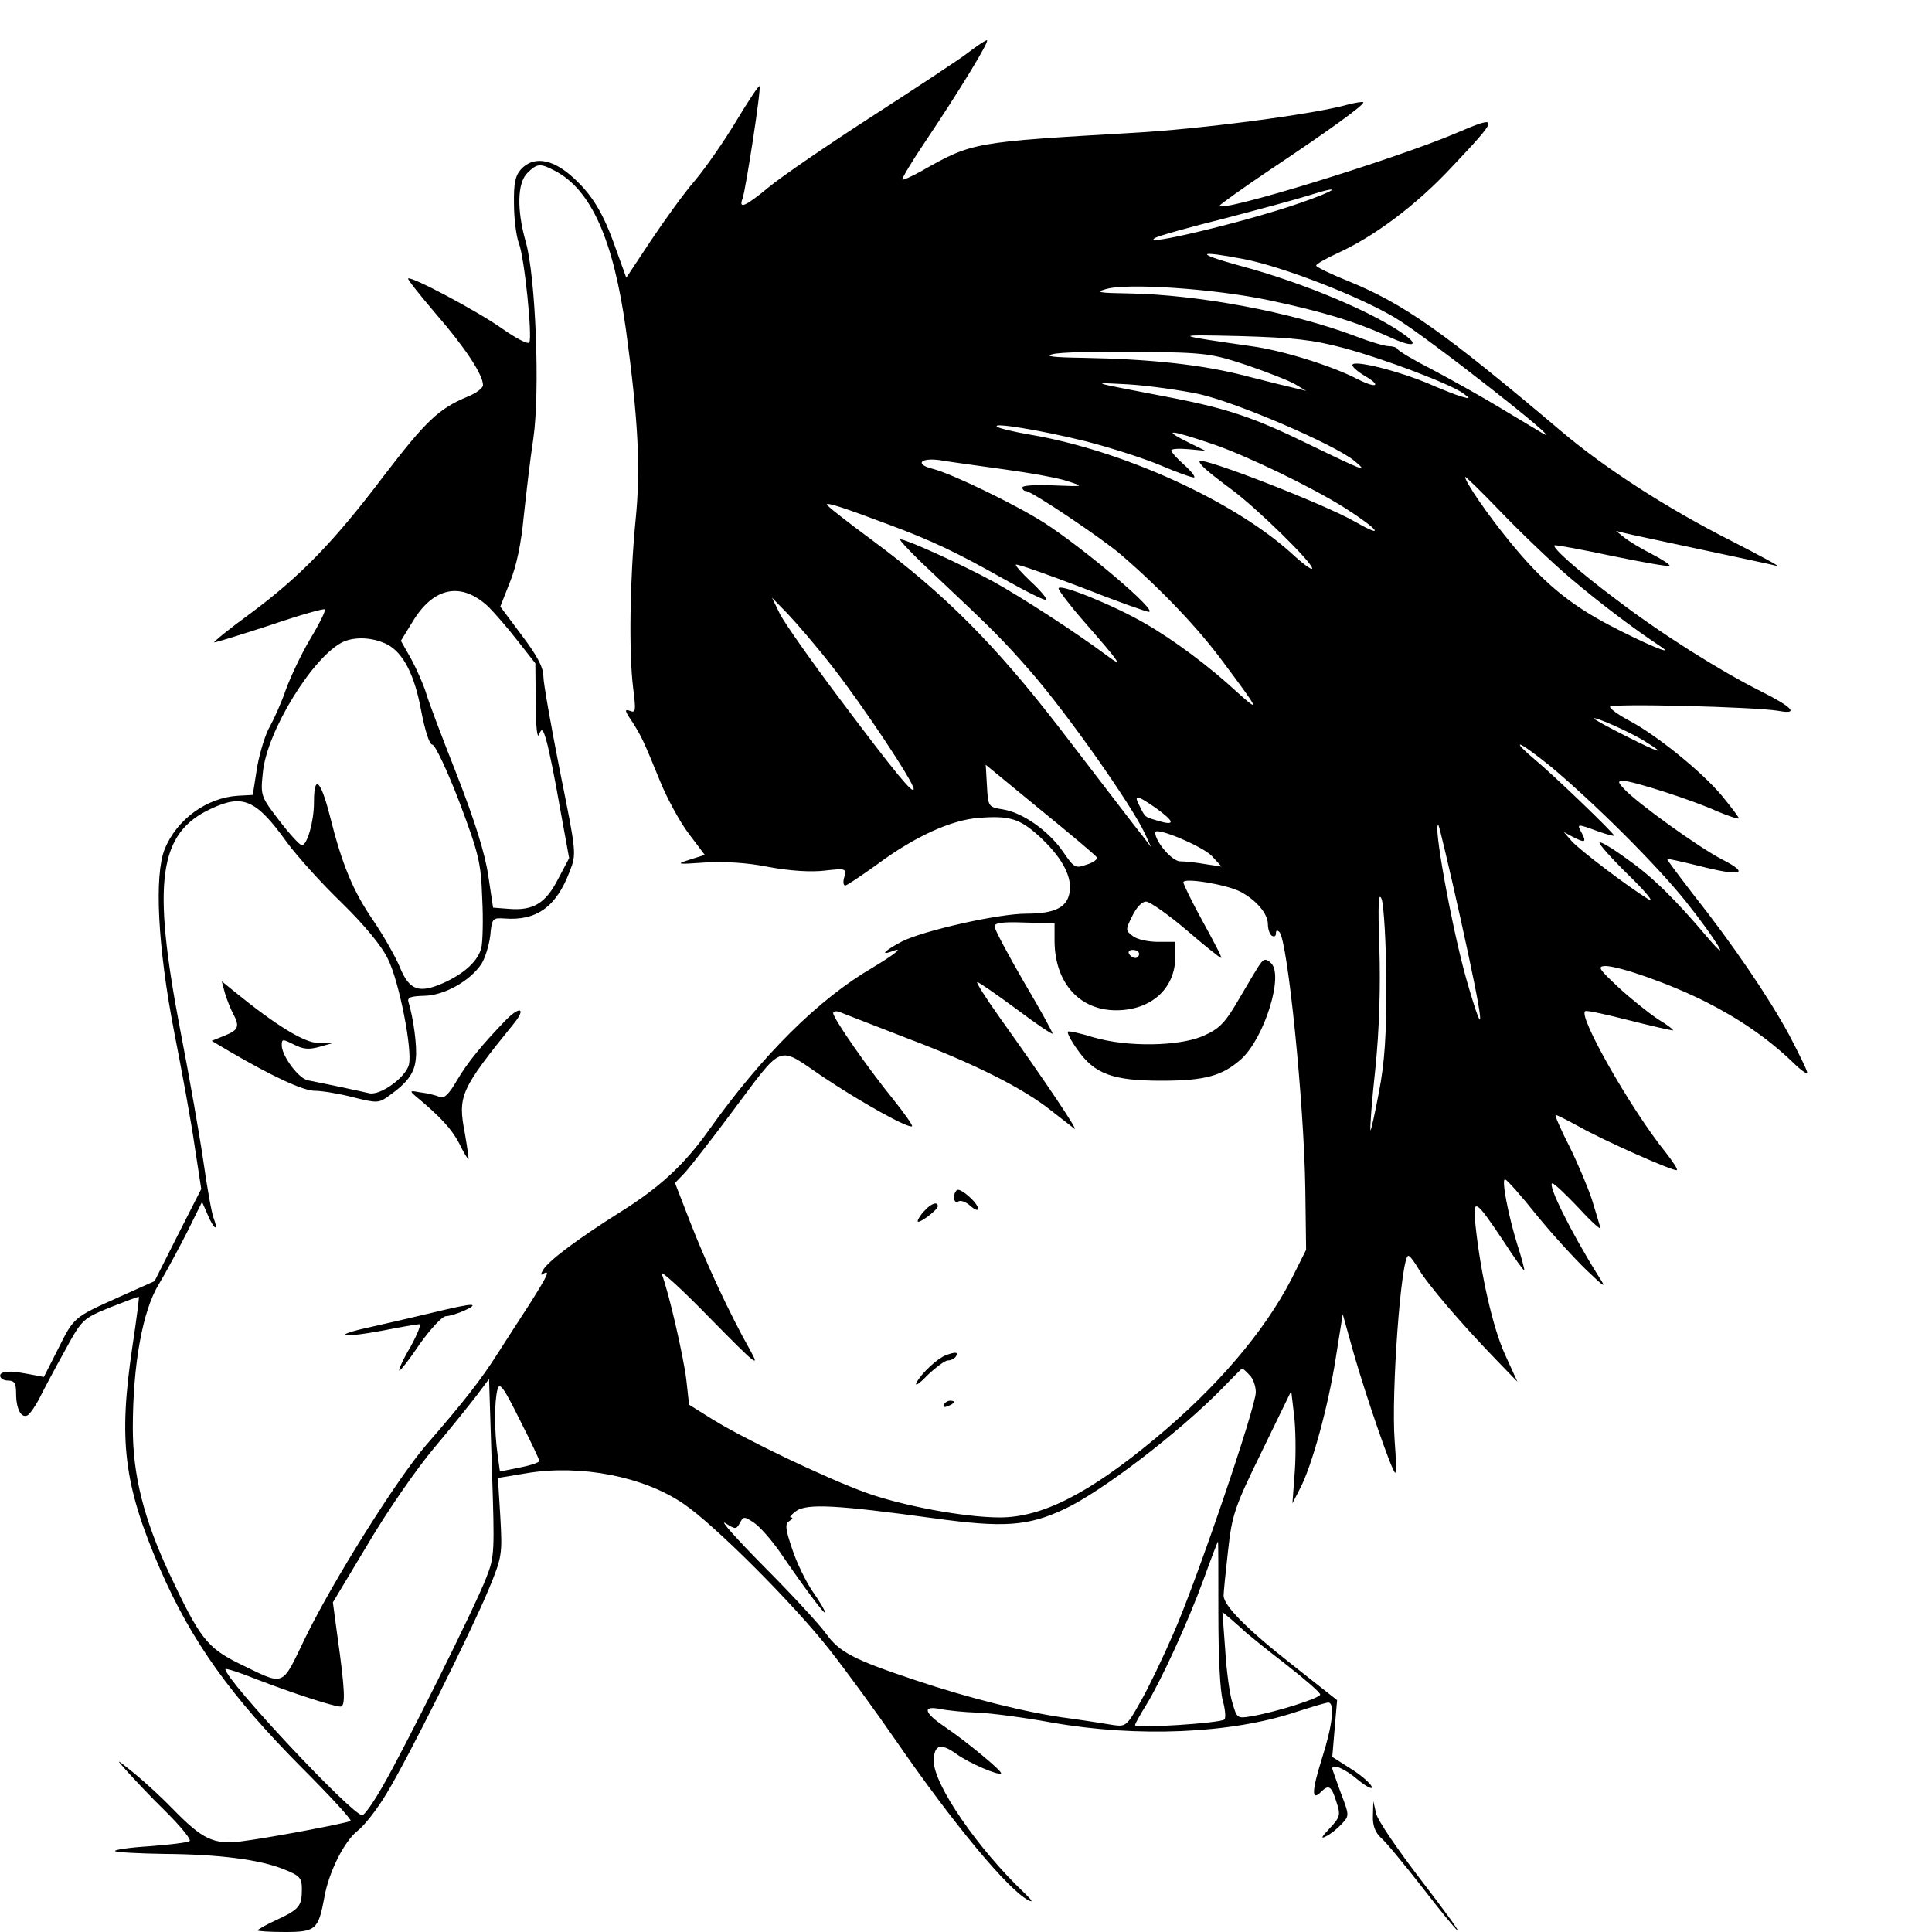 <?xml version="1.0" standalone="no"?>
<!DOCTYPE svg PUBLIC "-//W3C//DTD SVG 20010904//EN"
 "http://www.w3.org/TR/2001/REC-SVG-20010904/DTD/svg10.dtd">
<svg version="1.0" xmlns="http://www.w3.org/2000/svg"
 width="480pt" height="480pt" viewBox="0 0 480 480"
 preserveAspectRatio="xMidYMid meet">
<g transform="translate(0,480) scale(0.1,-0.1)"
fill="#000000" stroke="none">
<path d="M2405 4669 c-22 -17 -130 -88 -240 -159 -110 -71 -225 -150 -255
-175 -58 -48 -76 -56 -65 -28 8 24 47 275 42 279 -2 2 -28 -37 -58 -87 -30
-50 -76 -116 -102 -147 -27 -31 -76 -99 -110 -150 l-61 -92 -26 72 c-32 92
-61 138 -113 183 -48 41 -93 47 -123 14 -14 -16 -18 -35 -17 -87 0 -37 6 -80
12 -96 14 -35 34 -233 26 -247 -4 -5 -34 11 -68 35 -61 43 -226 131 -233 124
-2 -2 30 -42 70 -89 72 -83 116 -150 116 -176 0 -7 -17 -20 -37 -28 -73 -30
-105 -61 -210 -198 -124 -164 -208 -250 -332 -342 -51 -37 -90 -69 -89 -71 2
-1 63 18 137 42 73 25 136 43 138 40 3 -2 -13 -35 -36 -73 -22 -37 -49 -94
-61 -127 -11 -32 -29 -72 -39 -90 -11 -18 -25 -63 -32 -101 l-11 -70 -37 -2
c-78 -5 -152 -59 -182 -133 -26 -66 -17 -242 23 -450 20 -102 44 -232 52 -290
l16 -104 -58 -114 -58 -115 -85 -38 c-116 -52 -115 -51 -154 -129 l-36 -71
-37 7 c-40 7 -40 7 -59 5 -21 -2 -14 -21 7 -21 16 0 20 -7 20 -32 0 -39 13
-63 29 -54 6 4 20 24 30 44 10 20 38 73 62 116 43 79 45 80 113 108 38 15 70
27 71 26 1 -2 -6 -57 -16 -123 -35 -235 -22 -343 69 -554 78 -179 175 -315
353 -494 70 -70 124 -129 120 -131 -10 -6 -207 -43 -273 -51 -67 -8 -95 5
-168 80 -25 26 -67 65 -95 88 -48 39 -49 39 -20 7 17 -19 60 -65 98 -102 37
-37 63 -69 58 -72 -5 -4 -50 -9 -100 -13 -50 -3 -89 -9 -85 -12 3 -3 58 -6
122 -7 136 -1 239 -14 299 -39 38 -15 43 -21 43 -49 0 -42 -7 -50 -63 -76 -26
-12 -47 -24 -47 -26 0 -2 31 -4 68 -4 77 0 83 6 98 87 11 62 49 138 82 164 17
13 50 55 73 94 54 89 207 396 253 506 34 82 34 88 29 181 l-6 96 72 12 c133
22 290 -8 389 -76 75 -50 276 -251 364 -364 41 -52 116 -155 167 -229 138
-200 277 -368 326 -392 13 -7 9 0 -10 18 -115 109 -225 269 -225 327 0 42 17
47 58 17 31 -22 103 -53 109 -47 5 4 -84 78 -140 116 -52 35 -56 53 -11 44 20
-4 61 -8 92 -9 32 -1 116 -12 187 -25 212 -37 443 -27 603 26 40 13 77 24 82
24 17 0 11 -56 -16 -140 -25 -80 -26 -106 -2 -82 19 19 26 15 38 -24 11 -33
10 -38 -16 -66 -21 -22 -24 -28 -9 -20 11 5 29 20 39 31 19 20 18 22 -3 77
-11 31 -21 58 -21 60 0 13 31 0 64 -28 22 -18 37 -25 34 -17 -2 7 -25 28 -51
44 l-47 30 6 71 6 70 -109 86 c-116 91 -173 149 -173 174 0 8 5 58 11 111 10
90 16 108 84 247 l73 150 7 -59 c4 -32 5 -95 2 -139 l-6 -81 19 37 c29 55 70
203 89 326 l17 107 28 -100 c30 -104 92 -285 102 -294 3 -3 3 32 -1 79 -9 118
16 460 34 460 4 0 15 -15 25 -32 22 -38 106 -136 189 -222 l57 -59 -31 68
c-30 66 -60 198 -73 319 -8 72 -1 68 69 -37 27 -42 51 -75 52 -73 1 1 -6 29
-17 63 -23 74 -40 163 -31 163 4 0 39 -39 78 -88 39 -48 95 -109 124 -137 48
-46 51 -47 30 -15 -70 112 -128 230 -114 230 4 0 34 -28 66 -62 32 -35 56 -56
53 -48 -2 8 -12 40 -21 70 -10 30 -35 90 -56 132 -22 43 -37 78 -34 78 3 0 29
-13 58 -29 64 -36 238 -113 243 -108 3 2 -10 21 -27 43 -86 106 -222 345 -200
352 5 2 54 -9 109 -23 55 -14 104 -25 108 -25 4 0 -12 13 -37 28 -24 16 -69
52 -99 80 -48 45 -52 51 -32 52 35 0 163 -45 250 -89 83 -42 153 -90 215 -149
20 -20 37 -32 37 -27 0 6 -21 48 -45 94 -51 94 -140 225 -239 350 -36 47 -65
85 -64 87 2 1 37 -7 78 -17 105 -27 130 -21 60 15 -59 30 -214 142 -245 176
-16 17 -16 20 -2 20 23 0 173 -48 234 -76 29 -12 53 -20 53 -17 0 3 -19 28
-42 56 -50 60 -164 152 -231 187 -26 14 -47 29 -47 34 0 9 357 0 418 -10 53
-10 36 9 -44 49 -100 50 -248 143 -359 228 -91 68 -159 128 -153 134 2 2 66
-10 142 -26 77 -16 141 -27 144 -25 2 3 -18 16 -45 30 -26 13 -57 32 -68 41
l-20 16 20 -5 c11 -3 97 -21 190 -41 94 -20 179 -38 190 -41 11 -3 -41 25
-115 63 -158 80 -310 178 -418 269 -297 251 -392 318 -533 376 -43 17 -79 35
-79 38 0 4 23 17 51 30 93 42 197 120 284 213 122 129 122 133 12 86 -150 -64
-588 -199 -587 -180 1 3 58 44 128 91 141 94 234 161 229 166 -2 2 -19 -1 -39
-6 -85 -24 -368 -61 -533 -70 -395 -23 -399 -23 -524 -94 -25 -14 -47 -24 -49
-22 -2 2 23 44 56 93 86 128 162 253 154 253 -4 0 -25 -14 -47 -31z m-1027
-293 c91 -47 146 -172 177 -394 31 -227 37 -347 24 -475 -14 -144 -17 -327 -6
-416 7 -57 7 -63 -8 -57 -14 5 -13 0 5 -26 24 -38 28 -46 70 -149 17 -42 49
-101 71 -130 l40 -53 -38 -12 c-35 -11 -31 -12 37 -7 48 3 106 0 160 -11 54
-10 105 -13 139 -9 52 6 54 5 49 -15 -4 -12 -3 -22 2 -22 4 0 38 23 76 50 95
71 187 113 256 118 76 6 101 -2 148 -44 55 -50 82 -97 78 -136 -4 -41 -34 -58
-108 -58 -70 0 -255 -42 -309 -69 -40 -21 -57 -36 -26 -25 33 13 11 -5 -47
-40 -134 -78 -274 -217 -407 -404 -61 -86 -123 -143 -221 -204 -106 -67 -174
-118 -190 -142 -7 -11 -7 -16 -1 -11 19 11 12 -3 -32 -73 -24 -37 -61 -94 -82
-127 -40 -63 -83 -118 -176 -225 -71 -82 -231 -336 -301 -480 -60 -124 -48
-119 -164 -63 -79 39 -98 63 -173 223 -64 137 -91 245 -91 362 0 156 24 292
65 358 18 30 49 88 70 129 l37 75 14 -32 c15 -36 28 -44 15 -9 -5 12 -16 74
-25 137 -9 63 -35 212 -58 330 -71 371 -54 491 77 551 79 37 112 22 188 -84
25 -34 86 -102 136 -150 58 -57 100 -108 115 -140 28 -56 61 -226 52 -262 -8
-32 -72 -78 -99 -71 -21 5 -111 24 -152 32 -23 4 -65 61 -65 87 0 16 2 16 30
2 23 -12 38 -13 63 -6 l32 9 -36 1 c-34 1 -104 44 -206 127 l-32 26 8 -30 c5
-16 14 -39 20 -50 17 -32 14 -41 -21 -55 l-32 -13 44 -26 c106 -62 183 -98
212 -98 18 0 60 -7 95 -16 60 -15 64 -15 90 4 45 32 63 56 66 91 4 30 -6 102
-18 141 -4 12 5 15 40 16 49 1 113 37 141 79 9 14 19 46 22 70 4 44 6 45 36
43 79 -6 128 29 161 116 18 45 17 47 -24 251 -22 112 -41 218 -41 235 0 22
-16 52 -54 102 l-53 71 24 61 c16 39 28 96 34 161 6 55 16 143 24 195 17 116
6 404 -19 490 -22 78 -21 145 4 170 24 24 32 25 68 6z m1847 -82 c-130 -45
-397 -109 -355 -85 8 5 87 27 175 49 88 23 180 48 205 56 91 29 72 13 -25 -20z
m-133 -138 c96 -19 285 -92 375 -146 77 -46 424 -318 368 -288 -5 3 -50 30
-100 60 -49 30 -128 74 -175 99 -47 24 -86 47 -88 52 -2 4 -12 7 -22 7 -10 0
-47 11 -83 25 -159 60 -391 103 -562 106 -73 1 -84 3 -60 10 49 17 272 2 408
-27 132 -28 212 -52 296 -90 55 -26 79 -25 45 1 -74 56 -253 132 -414 175
-113 31 -107 39 12 16z m248 -221 c103 -28 263 -89 295 -112 19 -14 19 -15 -5
-8 -14 4 -43 16 -65 25 -79 36 -205 68 -205 53 0 -5 14 -17 31 -27 43 -25 29
-32 -18 -8 -66 34 -189 72 -265 82 -195 28 -197 29 -28 25 136 -4 181 -9 260
-30z m-240 -43 c52 -18 106 -39 120 -48 l25 -15 -25 6 c-14 3 -70 17 -125 31
-107 28 -237 42 -405 45 -74 1 -96 4 -75 9 17 5 111 7 210 6 173 -2 184 -4
275 -34z m-121 -71 c94 -21 336 -125 386 -166 36 -30 25 -26 -115 42 -133 65
-199 87 -330 113 -223 43 -214 40 -116 35 48 -3 127 -14 175 -24z m-283 -117
c59 -15 144 -42 187 -60 44 -19 82 -32 84 -30 3 2 -9 17 -26 32 -17 15 -31 31
-31 35 0 4 19 5 43 3 l42 -4 -37 18 c-75 37 -55 36 57 -2 84 -29 246 -107 328
-159 81 -52 101 -77 25 -34 -75 44 -388 165 -388 151 0 -8 19 -25 81 -71 62
-46 199 -180 199 -195 0 -6 -24 12 -52 38 -144 130 -419 255 -648 294 -41 7
-79 16 -83 20 -13 11 105 -8 219 -36z m-202 -70 c66 -9 138 -22 160 -30 40
-13 40 -13 -36 -10 -43 2 -78 0 -78 -5 0 -5 4 -9 9 -9 14 0 191 -119 236 -158
101 -87 193 -184 254 -267 89 -119 94 -128 35 -75 -69 64 -159 131 -229 171
-77 45 -215 101 -215 87 0 -5 28 -42 63 -82 90 -103 99 -116 59 -86 -82 61
-217 148 -284 185 -81 44 -216 105 -231 105 -6 0 37 -44 94 -97 134 -126 162
-154 231 -233 91 -105 248 -328 282 -400 l16 -35 -22 29 c-24 30 -48 62 -207
269 -160 207 -286 333 -463 464 -65 48 -116 88 -114 90 4 4 39 -7 156 -51 105
-39 168 -69 283 -134 59 -33 107 -57 107 -52 0 5 -18 26 -40 46 -22 21 -38 39
-36 41 2 3 75 -23 162 -56 86 -34 162 -61 168 -61 25 0 -160 157 -261 222 -71
45 -228 121 -275 133 -45 11 -33 28 15 22 23 -4 96 -14 161 -23z m1406 -269
c73 -62 160 -128 227 -172 37 -25 -41 8 -129 54 -102 54 -166 108 -246 206
-56 68 -112 150 -112 162 0 3 39 -35 88 -86 48 -50 125 -124 172 -164z m-2687
-72 c16 -16 49 -54 73 -85 l44 -56 1 -99 c0 -59 4 -90 8 -78 7 17 10 15 19
-17 6 -21 21 -94 33 -164 l23 -126 -28 -53 c-31 -60 -62 -78 -122 -73 l-39 3
-12 80 c-8 54 -33 135 -78 250 -37 94 -72 186 -77 205 -6 19 -22 56 -36 82
l-26 46 30 49 c52 85 120 98 187 36z m854 -148 c76 -97 203 -288 203 -305 0
-16 -46 40 -184 224 -70 93 -136 187 -148 210 l-20 41 39 -40 c21 -22 71 -80
110 -130z m-1105 54 c40 -21 68 -76 84 -163 10 -52 21 -86 28 -86 7 0 37 -64
67 -142 49 -130 54 -152 57 -240 3 -54 1 -109 -2 -122 -8 -33 -41 -64 -94 -88
-61 -27 -85 -19 -109 40 -11 26 -40 77 -65 114 -51 74 -78 139 -109 263 -23
89 -39 102 -39 31 0 -47 -17 -106 -30 -106 -5 0 -30 27 -56 61 -46 60 -47 62
-41 119 9 103 127 293 201 326 31 13 74 10 108 -7z m3125 -241 c57 -35 36 -29
-47 13 -44 22 -80 42 -80 44 0 6 91 -34 127 -57z m-236 -61 c108 -90 262 -243
336 -335 75 -94 120 -167 56 -92 -80 95 -139 153 -201 196 -35 26 -66 44 -68
41 -3 -3 30 -40 73 -82 43 -42 65 -69 48 -59 -53 33 -169 121 -190 144 l-20
23 22 -12 c31 -16 35 -14 23 9 -13 24 -13 24 39 5 22 -8 41 -13 41 -11 0 6
-153 153 -198 190 -24 20 -40 36 -35 36 5 0 38 -24 74 -53z m-1126 -227 c3 -4
-8 -13 -25 -18 -28 -10 -31 -9 -59 32 -36 52 -100 97 -149 105 -37 6 -37 7
-40 59 l-3 52 135 -111 c75 -61 138 -114 141 -119z m146 123 c47 -34 50 -45 8
-33 -36 11 -33 8 -48 38 -15 29 -8 28 40 -5z m758 -277 c58 -262 65 -325 15
-152 -37 129 -86 402 -70 385 2 -2 27 -107 55 -233z m-618 157 l24 -26 -40 6
c-22 4 -50 7 -63 7 -20 0 -62 49 -62 72 0 15 119 -35 141 -59z m70 -88 c40
-21 69 -55 69 -81 0 -13 5 -26 10 -29 6 -3 10 -1 10 6 0 8 3 9 9 3 20 -23 61
-423 64 -639 l2 -150 -36 -72 c-68 -132 -186 -270 -339 -397 -165 -137 -281
-196 -386 -196 -88 0 -243 29 -334 62 -101 37 -302 133 -382 183 l-56 35 -7
63 c-7 57 -43 215 -61 262 -4 11 50 -38 120 -110 115 -117 125 -125 100 -80
-51 90 -110 218 -149 318 l-38 98 26 27 c13 15 65 81 114 147 132 176 112 168
227 90 94 -63 214 -130 222 -123 2 2 -19 32 -47 67 -62 76 -149 201 -149 214
0 5 8 6 18 2 9 -4 85 -33 167 -65 167 -63 287 -124 355 -178 25 -19 51 -40 59
-46 14 -11 -71 116 -186 277 -34 48 -59 87 -55 87 4 0 47 -30 96 -66 48 -36
89 -64 91 -62 1 2 -30 59 -71 128 -40 69 -73 131 -73 138 -1 9 19 12 74 10
l75 -2 0 -45 c1 -103 62 -171 153 -171 87 0 147 54 147 133 l0 37 -43 0 c-24
0 -52 6 -62 14 -19 14 -19 16 -2 50 10 21 24 36 34 36 10 0 55 -32 100 -70 45
-39 84 -70 87 -70 3 0 -18 40 -45 89 -27 49 -49 94 -49 99 0 12 105 -5 141
-23z m363 -225 c1 -131 -4 -200 -18 -273 -10 -54 -20 -97 -21 -95 -2 2 3 71
12 153 10 99 13 202 10 300 -4 112 -2 142 6 120 5 -16 11 -109 11 -205z m-614
70 c0 -5 -4 -10 -9 -10 -6 0 -13 5 -16 10 -3 6 1 10 9 10 9 0 16 -4 16 -10z
m274 -1046 c9 -8 16 -28 16 -43 0 -37 -148 -472 -205 -600 -25 -58 -61 -133
-81 -168 -34 -61 -37 -63 -67 -59 -18 3 -68 11 -112 17 -101 13 -248 50 -379
94 -156 52 -191 70 -225 118 -17 23 -86 98 -154 166 -67 68 -110 116 -95 107
25 -16 27 -16 36 0 9 17 11 17 35 1 14 -9 43 -42 64 -72 63 -92 113 -159 113
-151 0 4 -14 28 -31 52 -17 25 -40 72 -51 106 -17 50 -18 62 -7 69 8 5 10 9 4
9 -5 0 1 7 13 16 28 19 101 15 342 -18 173 -24 234 -20 325 23 92 43 284 190
390 298 27 28 50 51 51 51 2 0 10 -7 18 -16z m-1896 -504 c-28 -73 -206 -430
-258 -519 -22 -39 -45 -71 -50 -71 -25 0 -340 336 -340 363 0 3 35 -8 77 -25
88 -34 192 -68 209 -68 13 0 11 43 -8 177 l-11 82 87 145 c47 80 121 187 164
238 43 51 91 111 107 132 l30 40 7 -220 c7 -210 7 -221 -14 -274z m132 290 c0
-3 -22 -11 -49 -16 l-49 -10 -6 44 c-8 57 -8 130 0 160 5 19 15 6 55 -75 27
-53 49 -99 49 -103z m1687 -377 c0 -108 4 -194 11 -218 6 -22 8 -43 4 -47 -9
-9 -222 -23 -222 -14 0 3 12 25 27 49 36 58 103 203 144 315 18 50 34 92 35
92 1 0 1 -80 1 -177z m71 -51 c7 -6 51 -42 98 -78 46 -36 84 -69 84 -74 0 -9
-111 -44 -171 -54 -35 -6 -36 -5 -47 33 -7 21 -15 81 -18 132 l-7 94 24 -20
c13 -11 29 -26 37 -33z"/>
<path d="M1258 2267 c-60 -62 -96 -106 -122 -150 -21 -36 -32 -47 -44 -42 -10
4 -30 9 -47 11 -26 5 -28 4 -14 -8 64 -53 90 -82 109 -117 11 -23 22 -41 24
-41 1 0 -3 29 -9 64 -18 94 -12 108 124 276 28 36 12 40 -21 7z"/>
<path d="M1080 1540 c-41 -10 -111 -26 -155 -36 -103 -22 -83 -30 25 -10 45 9
87 16 92 16 5 0 -5 -25 -22 -56 -18 -30 -30 -57 -28 -59 2 -2 25 27 51 66 27
38 56 69 65 69 22 1 82 28 62 28 -8 1 -49 -8 -90 -18z"/>
<path d="M3133 2408 c-6 -7 -29 -46 -53 -87 -36 -62 -49 -76 -89 -94 -60 -27
-191 -29 -275 -4 -32 10 -60 16 -63 14 -2 -3 8 -23 24 -45 42 -60 87 -77 208
-77 109 0 152 12 199 54 58 53 107 211 73 239 -11 10 -16 10 -24 0z"/>
<path d="M2377 1843 c-11 -11 -8 -35 4 -28 5 4 19 -1 30 -11 10 -9 19 -13 19
-7 0 14 -45 54 -53 46z"/>
<path d="M2297 1792 c-10 -10 -17 -22 -17 -26 0 -9 49 27 50 37 0 13 -17 7
-33 -11z"/>
<path d="M2350 1433 c-21 -8 -60 -44 -73 -68 -5 -11 7 -3 27 18 21 20 44 37
51 37 8 0 17 5 20 10 7 11 -1 12 -25 3z"/>
<path d="M2345 1310 c-3 -6 1 -7 9 -4 18 7 21 14 7 14 -6 0 -13 -4 -16 -10z"/>
<path d="M3411 289 c-1 -25 6 -42 20 -55 12 -10 57 -65 101 -121 43 -56 83
-105 89 -109 6 -3 -36 54 -92 127 -56 73 -106 146 -110 163 l-7 31 -1 -36z"/>
</g>
</svg>
